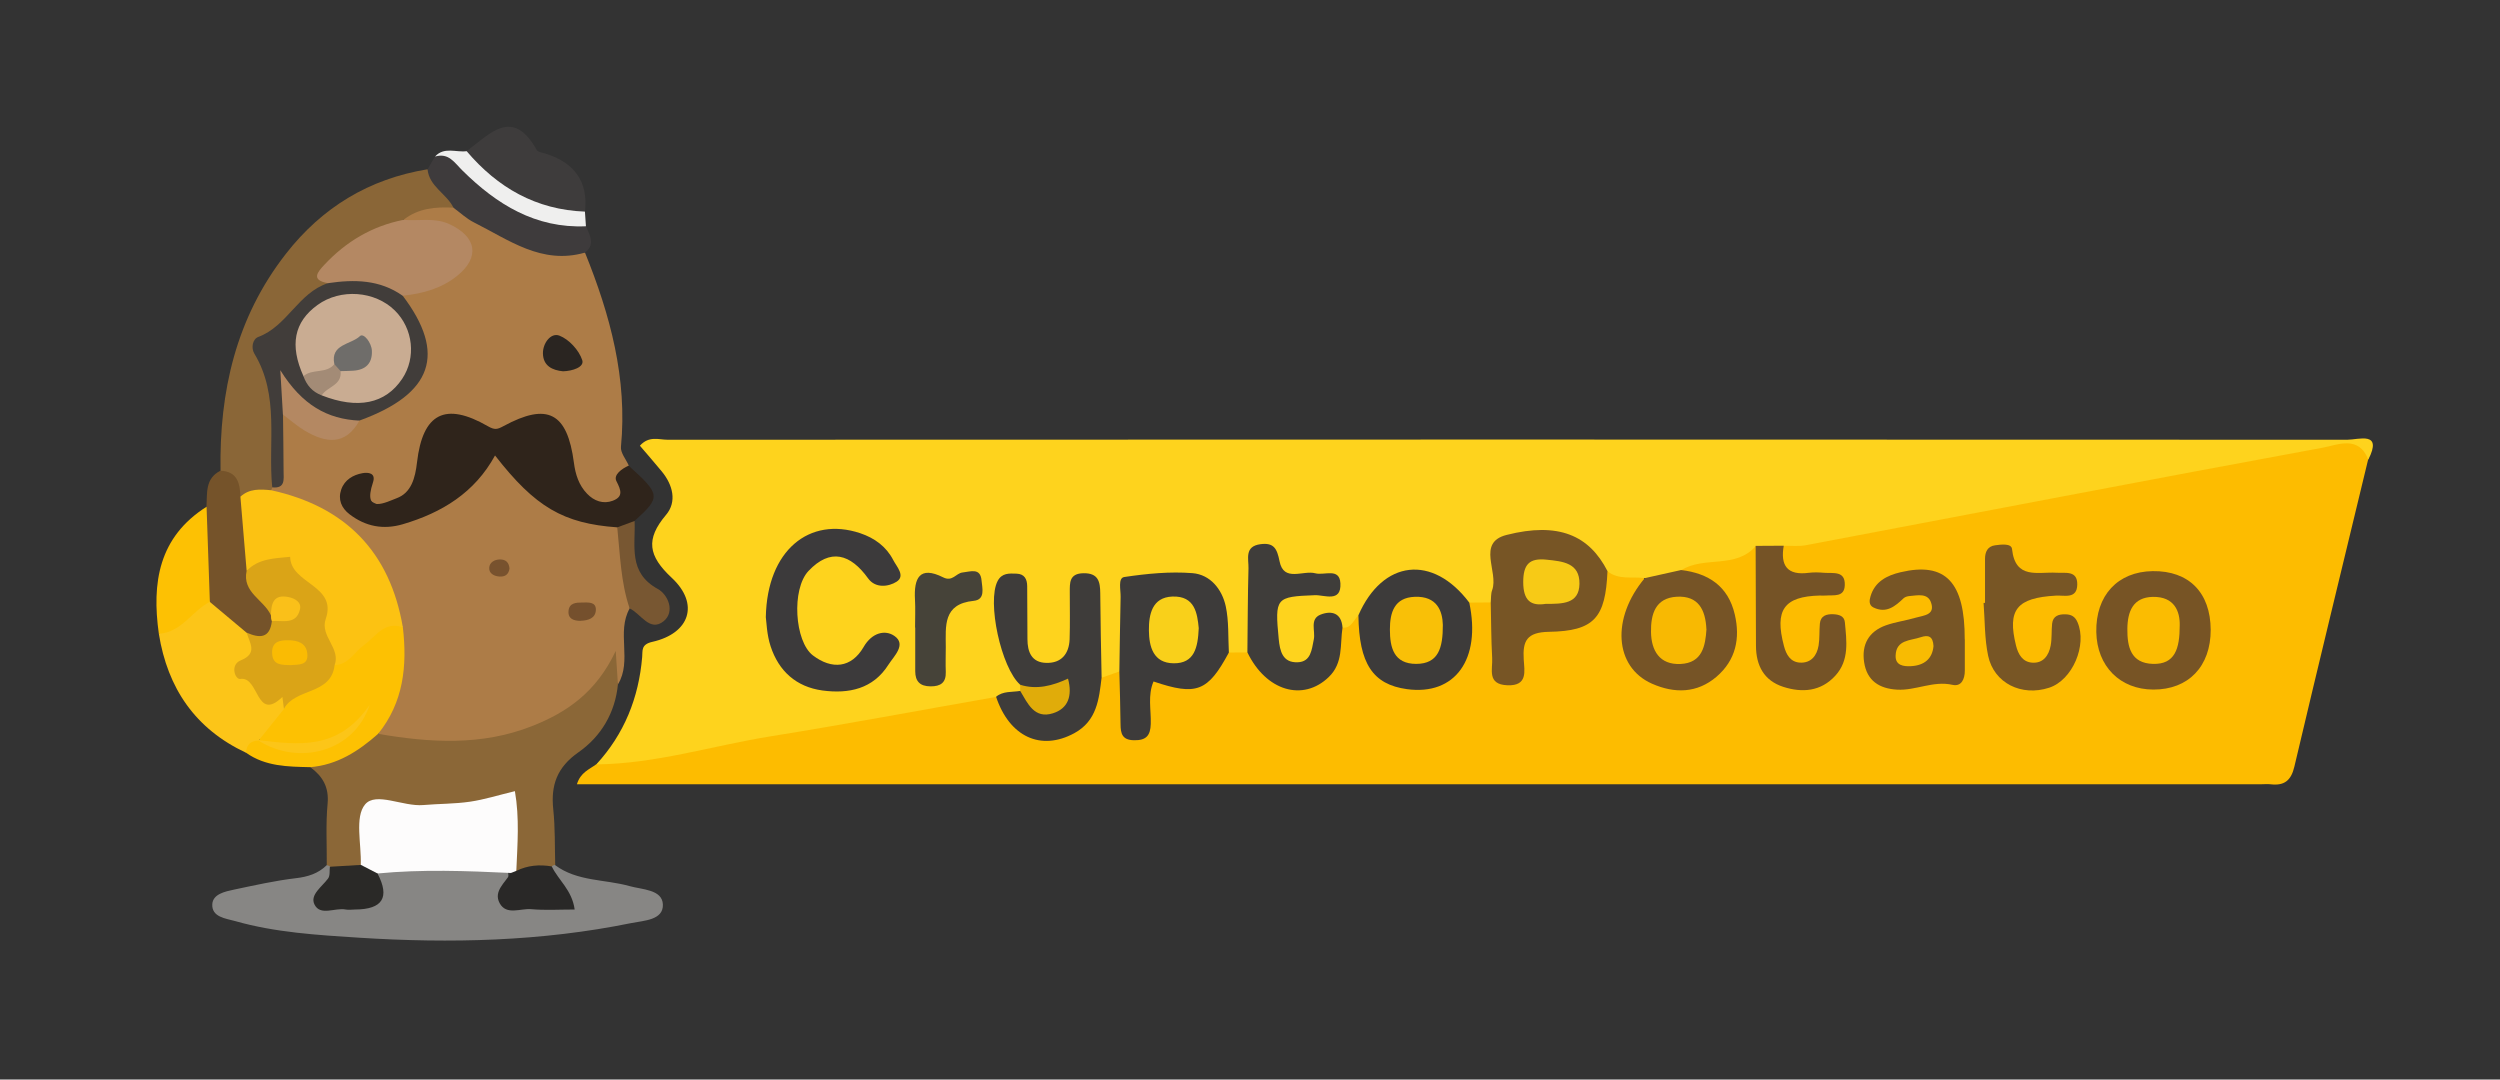 <?xml version="1.0" encoding="UTF-8"?>
<svg id="Capa_2" data-name="Capa 2" xmlns="http://www.w3.org/2000/svg" viewBox="0 0 297 128.25">
  <rect x="0" y="0" width="297" height="128.25" fill="#333333" stroke="none"/>
  <defs>
    <style>
      .cls-1 {
        fill: #efefee;
      }

      .cls-2 {
        fill: #fed31d;
      }

      .cls-3 {
        fill: #785625;
      }

      .cls-4 {
        fill: #75502d;
      }

      .cls-5 {
        fill: #fcc518;
      }

      .cls-6 {
        fill: #fbbc01;
      }

      .cls-7 {
        fill: #fdfcfc;
      }

      .cls-8 {
        fill: #775425;
      }

      .cls-9 {
        fill: #878684;
      }

      .cls-10 {
        fill: #2a2521;
      }

      .cls-11 {
        fill: #3e3b3c;
      }

      .cls-12 {
        fill: #3d3b3a;
      }

      .cls-13 {
        fill: #292827;
      }

      .cls-14 {
        fill: #b48863;
      }

      .cls-15 {
        fill: #c9ac92;
      }

      .cls-16 {
        fill: #f9d01a;
      }

      .cls-17 {
        fill: #765426;
      }

      .cls-18 {
        fill: #fdbc00;
      }

      .cls-19 {
        fill: #464339;
      }

      .cls-20 {
        fill: #fac019;
      }

      .cls-21 {
        fill: #755326;
      }

      .cls-22 {
        fill: #3e3c3a;
      }

      .cls-23 {
        fill: #ad7c47;
      }

      .cls-24 {
        fill: #a38b76;
      }

      .cls-25 {
        fill: #f9c007;
      }

      .cls-26 {
        fill: #fdc103;
      }

      .cls-27 {
        fill: #fcc212;
      }

      .cls-28 {
        fill: #3e3c3c;
      }

      .cls-29 {
        fill: #f8bb02;
      }

      .cls-30 {
        fill: #413d3a;
      }

      .cls-31 {
        fill: #2a2927;
      }

      .cls-32 {
        fill: #fdc102;
      }

      .cls-33 {
        fill: #f7ca16;
      }

      .cls-34 {
        fill: #daa417;
      }

      .cls-35 {
        fill: none;
      }

      .cls-36 {
        fill: #e0ac0a;
      }

      .cls-37 {
        fill: #775525;
      }

      .cls-38 {
        fill: #3f3d3a;
      }

      .cls-39 {
        fill: #8b6737;
      }

      .cls-40 {
        fill: #f8b902;
      }

      .cls-41 {
        fill: #3c3a3b;
      }

      .cls-42 {
        fill: #b48862;
      }

      .cls-43 {
        fill: #8a6637;
      }

      .cls-44 {
        fill: #fabb03;
      }

      .cls-45 {
        fill: #785732;
      }

      .cls-46 {
        fill: #2f241b;
      }

      .cls-47 {
        fill: #6f6d6a;
      }

      .cls-48 {
        fill: #75532a;
      }

      .cls-49 {
        fill: #78522e;
      }
    </style>
  </defs>
  <g id="Capa_1-2" data-name="Capa 1">
    <path class="cls-35" d="M148.5,128.18c-48.48,0-96.96-.03-145.44,.07C.5,128.26,0,127.75,0,125.2,.1,84.48,.1,43.77,0,3.05,0,.5,.5,0,3.06,0,100.02,.08,196.98,.08,293.94,0c2.56,0,3.07,.5,3.06,3.05-.1,40.72-.1,81.43,0,122.15,0,2.55-.5,3.06-3.06,3.05-48.48-.1-96.96-.07-145.44-.07Z"/>
    <path class="cls-18" d="M281.33,54.61c-2.93,12.16-5.89,24.3-8.76,36.47-.39,1.67-1.22,2.29-2.84,2.09-.37-.04-.75,0-1.12,0-65.83,0-131.67,0-197.5,0-.73,0-1.47,0-2.57,0,.41-1.4,1.48-1.77,2.29-2.37,4.38-1.89,9.14-2.17,13.74-3.08,9.84-1.95,19.72-3.72,29.6-5.49,1.1-.2,2.19-.42,3.31-.18,1.18,.28,1.71,1.26,2.38,2.14,2.97,3.97,7.42,3.5,9.51-.99,.46-.99,.65-2.11,1.32-3.02,.72-.74,1.53-1.1,2.54-.62,1.67,1.95,.25,4.63,1.56,6.91,1.48-.85,1.09-2.2,1.18-3.3,.16-2.09,.88-3.33,3.28-2.64,3.24,.93,4.55-1.89,6.53-3.4,.69-.34,1.41-.4,2.15-.25,.91,.22,1.42,.91,1.91,1.63,1.2,1.77,2.83,2.81,5.01,2.29,2.14-.51,3.22-2.1,3.56-4.22,.12-.73,.23-1.45,.61-2.11,.75-.78,1.35-1.87,2.74-1.42,.7,.8,.66,1.83,.83,2.79,.59,3.28,2.75,5.15,5.8,5.06,3-.09,5.34-2.57,5.64-5.85,.12-1.3-.65-2.73,.54-3.88,.95-.46,1.87-.43,2.77,.12,1.09,1.22,.85,2.74,.96,4.19,.1,1.31-.3,2.71,.67,3.91,1.29-.39,.99-1.56,1.18-2.42,.34-1.51,1.21-2.51,2.73-2.55,4.37-.1,6.73-2.42,7.6-6.52,1.53-.9,2.99-.33,4.44,.23,1.28,1.44-.14,2.52-.58,3.67-1.48,3.85-.49,7.22,2.63,8.57,3.04,1.32,6.2,.25,7.65-2.59,1.6-3.12,.47-6.48-2.86-8.56-.81-.51-1.94-.63-2.2-1.81,2.68-2.31,6.09-2.04,9.26-2.62,1.53,2.38,.68,5.04,.88,7.57,.1,1.23,0,2.47,.06,3.7,.14,2.65,1.17,4.58,4.16,4.66,2.63,.07,3.77-1.45,3.92-5-.21-.17-.43-.15-.56,.12-.84,1.77-1.47,4.09-4.1,3.27-2.45-.77-2.48-3.11-2.48-5.27,0-2.26,.79-3.83,3.34-4.01,.84-.06,1.73,.07,2.82-.59-1.62-.67-3.33-.18-4.61-1-1.55-1-1.62-2.34-.51-3.78,6.81-2.09,13.87-2.95,20.84-4.21,14.09-2.54,28.06-5.75,42.3-7.5,1.75-.21,3.48-.2,5.21-.18,1.36,.01,1.71,.78,1.24,1.99Z"/>
    <path class="cls-2" d="M195.4,68.68c-1.49-.21-3.1,.25-4.42-.81-2.77-2-5.46-3.97-9.28-3.53-2.21,.26-3.42,.83-3.41,3.23,0,1.4,.28,2.99-1.18,4l-2.55,.02c-.82,.01-1.32-.57-1.93-.98-4.09-2.79-6.77-2.42-9.86,1.34-.39,.48-.73,.99-1.38,1.15-.59,.53-.81,1.54-1.88,1.47-2.19-.33-2.13,1.64-2.86,2.79-.68,1.08-1.36,2.2-2.84,1.98-1.53-.22-2.27-1.38-2.68-2.77-1.22-4.15,.11-5.83,6.33-7.42-2.94-.36-5.58-.16-7.18-2.75-1.58,1.48-.96,3.17-1.12,4.67-.24,2.16,.6,4.47-.95,6.44-.73,0-1.47,0-2.2,.01-1.46-1.18-.95-2.95-1.33-4.45-.89-3.53-7-5.73-9.72-3.41-1.05,.89-.61,2.29-.76,3.49-.27,2.23,.8,4.71-1.21,6.62-.7,.25-1.41,.49-2.11,.74-1.38-1.58-.81-3.51-.95-5.31-.15-1.78,.34-3.66-.86-5.71-1.27,1.99-.69,3.87-.89,5.6-.26,2.24-.88,4.4-3.52,4.43-2.62,.03-3.35-2.07-3.64-4.33-.22-1.74,.33-3.62-.96-5.82-1.48,4.4-.8,7.93,1.3,11.3,.16,.37,.19,.74,.12,1.13-.78,1.17-1.89,1.28-3.13,.99-8.94,1.57-17.86,3.25-26.83,4.69-6.89,1.11-13.62,3.26-20.68,3.33,3.32-3.61,5.04-7.9,5.45-12.75,.07-.77-.16-1.5,1.21-1.81,4.44-1,5.63-4.5,2.31-7.6-2.8-2.61-3.14-4.58-.68-7.49,1.31-1.55,.81-3.54-.5-5.14-.85-1.03-1.73-2.04-2.61-3.07,1.08-1.21,2.26-.71,3.28-.71,66.52-.03,133.04-.03,199.57,0,1.34,0,4.23-1.06,2.48,2.37-1.12-2.94-3.63-1.76-5.39-1.43-20.49,3.77-40.95,7.72-61.42,11.59-.84,.16-1.73,.05-2.6,.07-1.11,.86-2.23,.86-3.35,.02-2.36,2.76-6.14,1.16-8.84,2.87-1.22,1.3-2.64,1.7-4.32,.96Z"/>
    <path class="cls-23" d="M74.81,72.27c-1.61,2.84,.32,6.22-1.4,9.04-.64-1.56-1.02-.8-1.65,.09-5.23,7.37-20.89,9.57-26.85,5.97,.72-4.09,2.8-7.96,2.01-12.3-.94-7.43-4.88-12.5-11.99-15.04-.92-.33-1.98-.32-2.7-1.11-.17-.33-.2-.67-.1-1.03,.87-1.49,.7-3.11,.57-4.71-.11-1.38-.14-2.73,.77-3.9,1.1-.67,1.91,.11,2.67,.66,2.27,1.64,4.34,1.57,6.27-.51,.88-.72,1.99-1,2.98-1.51,4.08-2.11,5.29-5.78,3.34-9.92-.46-.97-1.34-1.85-.86-3.09,1.54-1.33,3.74-1.31,5.31-2.57,.89-.71,1.78-1.46,1.56-2.74-.21-1.25-1.25-1.72-2.3-2.19-1.51-.68-3.59,.26-4.68-1.63,1.42-2.17,3.6-2.08,5.8-1.94,2.6,.84,4.57,2.81,7.09,3.84,2.86,1.17,5.83,1.76,8.84,2.31,3,7.41,5.06,14.98,4.28,23.09-.07,.71,.6,1.48,.93,2.23-.54,1.82,.65,4.56-2.58,4.97-2.16,.28-4.11-1.71-4.78-4.81-1.2-5.55-1.67-5.86-7.2-4.15-1.2,.37-2.12,.1-3.2-.31-4.09-1.58-5.61-.7-6.49,3.66-.25,1.21-.35,2.44-1.11,3.5-2.03,2.82-4.49,2.74-7.01-.26-.23,2.77,1.09,4.06,4.12,3.58,4.06-.64,7.63-2.49,10.08-5.81,1.75-2.38,3.03-2.52,4.79-.19,2.5,3.3,5.82,5.32,9.94,6.06,.96,.17,1.97,.41,2.58,1.34,.75,3.08,1.81,6.14,.97,9.38Z"/>
    <path class="cls-39" d="M44.92,87.18c6.15,1.06,12.28,1.44,18.26-.91,4.12-1.62,7.64-3.99,9.97-8.94,.12,1.93,.19,2.96,.26,3.98-.33,3.38-2.01,6.18-4.66,8.04-2.58,1.8-3.33,3.92-3.02,6.83,.23,2.18,.17,4.4,.23,6.6-.14,.15-.27,.3-.41,.46-1.51,.56-3.01,1.33-4.56,.12-.8-1.49-.65-3.13-.61-4.72,.05-2.16-.53-3.31-3.03-2.67-3.16,.81-6.45,.73-9.63,.36-3.2-.36-4.34,.72-4.03,3.78,.09,.85-.11,1.73-.52,2.52-.89,1.15-2.1,1.12-3.36,.89-.41-.13-.74-.37-.99-.72,.02-2.44-.13-4.9,.1-7.33,.18-1.97-.6-3.26-2.06-4.33,2.54-1.63,5.11-3.19,8.07-3.96Z"/>
    <path class="cls-9" d="M65.95,102.78c2.64,1.96,5.9,1.66,8.85,2.49,1.48,.42,3.88,.39,3.95,2.18,.07,1.87-2.26,1.91-3.75,2.21-10.68,2.18-21.48,2.43-32.32,1.74-4.96-.32-9.95-.61-14.76-1.98-1.1-.31-2.78-.46-2.7-2,.07-1.21,1.52-1.51,2.61-1.74,2.43-.51,4.86-1.06,7.32-1.35,1.44-.17,2.65-.55,3.67-1.55,.14,.02,.26,.08,.38,.16,1.8,1.45-.54,2.57-.34,3.87,.56,.45,1.19,.29,1.79,.31,2.34,.06,4.95,.47,4.19-3.37-.1-.5,.61-.68,1.05-.91,4.63-.59,9.25-.63,13.86,0,.22,.09,.61,.21,.61,.35-.03,4.97,3.35,4.07,6.45,3.74-.29-1.4-1.91-2.37-1.25-4.03,.12-.08,.25-.13,.39-.15Z"/>
    <path class="cls-46" d="M73.34,62.65c-6.42-.46-9.75-2.4-14.53-8.54-2.41,4.42-6.31,6.8-10.96,8.17-2.32,.68-4.42,.27-6.32-1.18-.98-.75-1.4-1.77-.99-2.95,.4-1.15,1.41-1.74,2.54-1.94,.65-.11,1.61-.04,1.23,1.1-1.31,3.92,1.67,2.3,2.81,1.88,1.74-.64,2.21-2.4,2.42-4.26,.68-5.85,3.36-7.21,8.43-4.29,.8,.46,1.11,.38,1.85-.02,5.24-2.84,7.58-1.6,8.36,4.35,.18,1.39,.58,2.66,1.56,3.68,.84,.88,1.93,1.26,3.05,.84,1.27-.48,1-1.24,.44-2.33-.38-.75,.63-1.47,1.45-1.84,3.82,3.45,3.85,3.73,.7,6.57-.39,1.05-1,1.51-2.05,.76Z"/>
    <path class="cls-43" d="M53.87,24.67c-2.13-.11-4.19,.06-5.95,1.46-1.68,1.97-4.44,2.13-6.34,3.78-1.35,1.17-2.77,2.17-2.47,4.24-2.36,1.6-3.86,4.14-6.29,5.66-1.49,.93-1.21,2.14-.83,3.57,1.3,4.8,1.37,9.66,.35,14.53l-.12,.34c-1.02,.97-2.26,1.07-3.57,.92-1.09-.88-1.7-2.11-2.45-3.25-.15-9.41,1.83-18.16,7.76-25.76,4.31-5.53,9.89-8.91,16.83-10.05,1.5,1.2,3.3,2.21,3.08,4.56Z"/>
    <path class="cls-32" d="M44.92,87.18c-2.33,2.06-4.86,3.7-8.08,3.96-2.65-.06-5.31-.08-7.6-1.71-.71-1.24-.13-1.7,1.07-1.79,4.76,2.07,6.97,1.94,11.58-.79-3.53,2.52-7.18,2.56-10.98,1.24-.78-2.28,1.41-2.91,2.36-4.24,1.42-2.44,4.6-2.77,6.14-5.07,1.77-1.3,3.19-3.04,5.07-4.17,1.03-.62,2.22-1.93,3.38-.07,.53,4.56,.08,8.9-2.94,12.64Z"/>
    <path class="cls-5" d="M33.73,84.23c-.99,1.24-1.98,2.47-2.98,3.71l-.03,.04c-.95,.02-1.45,.49-1.48,1.45-6.05-2.83-9.33-7.67-10.37-14.14,1.87-1.57,3.46-3.52,5.99-4.15,2.17,.66,3.77,2.07,5.12,3.82,.47,.87,.9,1.87,.39,2.76-1.7,2.97,.23,3.84,2.52,4.28,1.79,.35,1.53,1.13,.84,2.23Z"/>
    <path class="cls-48" d="M29.3,75.17c-1.46-1.22-2.92-2.45-4.38-3.67-2.24-3.69-1.71-7.48-.39-11.3,.1-1.6-.19-3.35,1.66-4.28,2.03,.09,2.32,1.51,2.37,3.1,2.58,2.26,1.41,5.29,1.68,8.02-.31,2.43,1.68,3.91,2.45,5.9,.12,.36,.18,.73,.18,1.11-.54,2.44-1.72,2.86-3.57,1.12Z"/>
    <path class="cls-28" d="M55.44,17.95c2.74-2.02,5.46-5.27,8.33-.12,.13,.24,.64,.3,.98,.4q5.32,1.64,4.75,6.89c-.19,.51-.58,.86-1.11,.81-5.16-.49-9.44-2.72-12.85-6.59-.34-.38-.32-.91-.1-1.4Z"/>
    <path class="cls-11" d="M53.87,24.67c-.81-1.66-2.87-2.49-3.08-4.56,.3-.5,.59-1.01,.89-1.51,1.14-.53,2.38-.39,3.12,.44,3.98,4.46,9.32,6.29,14.82,7.84,.42,1.06,1.16,2.13-.13,3.13-5.14,1.48-9.05-1.52-13.21-3.6-.87-.44-1.61-1.15-2.41-1.73Z"/>
    <path class="cls-26" d="M24.54,60.2c.13,3.77,.26,7.53,.39,11.3-2.13,1.08-3.34,3.63-6.06,3.79-.85-6.05-.03-11.48,5.67-15.09Z"/>
    <path class="cls-1" d="M69.62,26.88c-6,.27-10.62-2.61-14.66-6.6-.98-.96-1.64-2.16-3.28-1.68,1.08-1.2,2.5-.47,3.76-.64,3.68,4.34,8.25,6.96,14.05,7.18,.04,.58,.08,1.16,.12,1.75Z"/>
    <path class="cls-45" d="M73.34,62.65c.68-.25,1.37-.51,2.05-.76,.12,2.95-.8,6.13,2.76,8.08,1.19,.65,2.09,2.69,.69,3.83-1.65,1.33-2.7-.9-4.04-1.52-1.06-3.12-1.13-6.39-1.47-9.62Z"/>
    <path class="cls-22" d="M118.33,82.78c.84-.71,1.9-.53,2.87-.7,1.47,.12,2.55,2.7,4.7,.44-1.76-.28-3.58,.33-4.7-1.17-2.27-2.01-3.97-9.88-2.68-12.33,.51-.97,1.38-.9,2.24-.87,.95,.03,1.26,.65,1.27,1.48,.02,2.1,.03,4.2,.03,6.3,0,1.54,.51,2.78,2.23,2.82,1.79,.05,2.71-1.06,2.78-2.8,.06-1.85,.02-3.71,.02-5.56,0-1.14-.08-2.26,1.62-2.29,1.77-.03,1.99,1,2,2.39,.02,3.33,.1,6.66,.16,10-.31,2.58-.56,5.15-3.24,6.61-3.97,2.16-7.71,.44-9.3-4.33Z"/>
    <path class="cls-12" d="M132.98,79.76c.05-2.95,.08-5.9,.15-8.84,.02-.83-.34-2.25,.43-2.37,2.68-.4,5.43-.67,8.11-.46,2.11,.17,3.51,1.91,3.95,3.94,.38,1.77,.27,3.65,.37,5.49-2.5,4.65-3.84,5.17-8.95,3.44-.71,1.64-.28,3.36-.33,5.04-.04,1.4-.55,1.97-1.99,1.94-1.41-.02-1.59-.8-1.6-1.9-.02-2.09-.09-4.18-.14-6.27Z"/>
    <path class="cls-37" d="M177.1,71.56c.05-.49,0-1.01,.17-1.46,.79-2.16-1.88-5.64,1.71-6.55,6.15-1.56,9.81,.03,11.99,4.3-.24,5.55-1.56,7.12-6.97,7.21-2.62,.05-3.12,1.08-2.98,3.3,.08,1.36,.51,3.15-1.95,3.05-2.45-.1-1.72-1.92-1.8-3.24-.12-2.2-.12-4.41-.17-6.62Z"/>
    <path class="cls-3" d="M235.82,71.6c0-1.74-.01-3.47,0-5.21,0-.8,.29-1.49,1.2-1.61,.73-.1,1.94-.25,2.01,.45,.39,3.66,3.09,2.68,5.27,2.81,1.04,.07,2.51-.32,2.48,1.41-.03,1.75-1.53,1.25-2.54,1.31-4.65,.26-5.79,1.67-4.74,5.92,.26,1.06,.78,1.94,1.88,2.04,1.34,.12,2.02-.84,2.24-2.03,.16-.85,.08-1.73,.17-2.59,.1-.94,.8-1.15,1.61-1.12,.66,.02,1.11,.25,1.41,.94,1.17,2.72-.6,6.88-3.37,7.78-3.27,1.07-6.56-.53-7.25-3.8-.43-2.04-.38-4.18-.54-6.27,.06,0,.11,0,.17-.01Z"/>
    <path class="cls-37" d="M233.42,75.96c0,1.24,0,2.48,0,3.72,0,.98-.4,1.92-1.46,1.68-2.3-.52-4.37,.7-6.59,.57-2.11-.12-3.58-1.06-3.91-3.25-.32-2.1,.54-3.66,2.58-4.39,1.16-.41,2.41-.57,3.59-.92,.88-.26,2.27-.29,1.79-1.75-.39-1.2-1.6-.89-2.57-.81-.24,.02-.52,.1-.69,.25-1.02,.97-2.06,1.85-3.59,1.11-.56-.27-.5-.84-.36-1.3,.51-1.78,1.96-2.51,3.58-2.89,5.34-1.26,7.64,1.17,7.62,7.98Z"/>
    <path class="cls-38" d="M148.19,77.5c.04-3.33,.04-6.65,.13-9.98,.03-1.12-.51-2.61,1.42-2.87,1.59-.21,1.97,.51,2.27,2.03,.5,2.52,2.79,1.03,4.26,1.43,1.06,.28,2.87-.7,2.97,1.19,.12,2.33-1.92,1.36-3.04,1.41-4.64,.18-4.76,.29-4.29,5.19,.14,1.47,.47,2.84,2.24,2.78,1.61-.05,1.68-1.52,1.93-2.72,.21-1.01-.53-2.43,.82-2.95,1.3-.5,2.47-.19,2.59,1.55-.31,2.02,.11,4.19-1.63,5.87-3.06,2.96-7.47,1.66-9.67-2.93Z"/>
    <path class="cls-12" d="M161.38,73.09c2.88-6.59,8.82-7.27,13.17-1.5,1.43,6.74-1.69,11.06-7.41,10.28-4.06-.56-5.69-3.04-5.76-8.77Z"/>
    <path class="cls-8" d="M262.63,74.82c.01,4.35-2.65,7.12-6.82,7.1-3.95-.01-6.69-2.77-6.77-6.83-.08-4.35,2.54-7.18,6.7-7.24,4.3-.06,6.87,2.55,6.89,6.97Z"/>
    <path class="cls-17" d="M195.4,68.68c1.44-.32,2.88-.64,4.32-.96,3.27,.39,5.59,1.93,6.37,5.27,.67,2.85,.12,5.44-2.16,7.4-2.32,1.99-5.01,2.01-7.68,.83-4.48-1.99-4.84-7.79-.85-12.54Z"/>
    <path class="cls-21" d="M208.56,64.85c1.12,0,2.23-.01,3.35-.02-.42,2.36,.42,3.56,2.97,3.22,.61-.08,1.24-.05,1.86,0,1.05,.08,2.48-.27,2.42,1.46-.04,1.47-1.3,1.16-2.24,1.24-.25,.02-.5,0-.74,0-4.24,.11-5.38,1.71-4.25,5.98,.27,1.04,.77,1.92,1.9,1.99,1.33,.07,2.02-.83,2.22-2.04,.14-.85,.07-1.73,.15-2.59,.09-.95,.78-1.15,1.6-1.12,.65,.03,1.3,.2,1.37,.95,.2,2.21,.56,4.51-1.14,6.36-1.71,1.87-3.92,2.04-6.17,1.32-2.3-.74-3.24-2.53-3.25-4.87-.01-3.96-.03-7.92-.04-11.87Z"/>
    <path class="cls-41" d="M90.98,73.31c.15-7.93,5.17-11.98,11.2-9.97,1.73,.58,3.12,1.6,3.94,3.2,.4,.78,1.48,1.88,.39,2.57-.95,.6-2.51,.81-3.38-.4-2.09-2.9-4.48-3.63-7.08-.88-2.04,2.16-1.65,8.37,.52,10.03,2.25,1.71,4.57,1.52,6.03-1,.99-1.72,2.57-2.08,3.67-1.3,1.44,1.01-.08,2.4-.72,3.4-1.82,2.88-4.69,3.49-7.84,3.07-3.14-.43-5.2-2.32-6.16-5.25-.46-1.39-.49-2.91-.57-3.46Z"/>
    <path class="cls-19" d="M108.71,74.55c0-1.11,.05-2.23-.01-3.33-.14-2.51,.52-4.05,3.35-2.63,1.11,.56,1.52-.5,2.31-.58,.94-.1,2.12-.6,2.25,.96,.08,.9,.48,2.27-.94,2.41-3.68,.37-3.31,3.01-3.31,5.49,0,.99-.04,1.98,0,2.96,.04,1.27-.61,1.72-1.82,1.71-1.25-.01-1.81-.6-1.81-1.8,0-1.73,0-3.46,0-5.19,0,0-.01,0-.02,0Z"/>
    <path class="cls-36" d="M121.2,81.35c1.97,.62,3.84,.12,5.68-.73,.55,2.07,0,3.56-1.8,4.12-2.2,.69-2.99-1.17-3.88-2.66-.01-.24-.01-.49,0-.73Z"/>
    <path class="cls-27" d="M29.3,67.82c-.25-2.94-.49-5.87-.74-8.81,1.07-.99,2.36-.89,3.66-.77,8.86,1.95,14.12,7.35,15.64,16.29-2.21-.8-3.22,1.11-4.6,2.09-1.16,.82-1.83,2.34-3.51,2.4-1.16-1.05-1.56-2.53-1.88-3.92-1.59-6.91-2.54-7.47-8.57-7.3Z"/>
    <path class="cls-30" d="M32.34,57.9c-.52-5.32,.9-10.88-2.12-15.88-.42-.69-.21-1.74,.46-1.99,3.45-1.28,4.76-5.26,8.29-6.39,3.83-1.89,6.54-1.44,8.87,1.49,5.22,6.89,3.57,11.67-5.13,14.83-3.48,1.49-5.66-.99-8.14-2.64-.47,.54-.47,1.35-.95,1.91,.03,2.25,.06,4.5,.07,6.76,0,.92,.24,2.07-1.34,1.91Z"/>
    <path class="cls-14" d="M47.83,35.13c-2.72-1.92-5.75-1.95-8.87-1.49-2.04-.36-1.26-1.3-.42-2.19,2.57-2.75,5.66-4.59,9.38-5.33,1.82,.16,3.67-.31,5.45,.5,3.26,1.49,3.69,3.94,.93,6.16-1.86,1.5-4.11,2.11-6.46,2.35Z"/>
    <path class="cls-42" d="M33.61,49.24c-.08-1.38-.16-2.75-.31-5.26,2.59,4.16,5.6,5.81,9.4,5.99-1.67,3-4,2.67-6.48,1.2-.93-.55-1.74-1.28-2.61-1.93Z"/>
    <path class="cls-10" d="M66.89,44.11c-1.26-.12-2.37-.63-2.39-2.14-.01-1.22,.95-2.48,1.95-2.1,1.15,.44,2.33,1.73,2.72,2.91,.28,.84-1.17,1.3-2.28,1.33Z"/>
    <path class="cls-4" d="M68.96,73.76c-.79-.01-1.5-.23-1.42-1.18,.08-.96,.9-1,1.62-1,.68,0,1.65-.13,1.63,.87-.03,1.01-.92,1.27-1.82,1.3Z"/>
    <path class="cls-49" d="M60.53,67.54c-.1,.71-.53,1.01-1.23,.95-.66-.05-1.23-.41-1.18-1.05,.04-.62,.61-.97,1.28-.98,.72,0,1.07,.39,1.13,1.08Z"/>
    <path class="cls-7" d="M60.7,103.71c-5.28-.25-10.57-.45-15.85,.06-1.08,.44-1.75,.11-1.99-1.03,.09-2.46-.74-5.67,.51-7.17,1.28-1.54,4.51,.28,6.92,.07,1.85-.16,3.73-.13,5.56-.4,1.7-.25,3.37-.78,5.32-1.25,.56,3.2,.3,6.34,.17,9.46-.13,.3-.35,.38-.64,.25Z"/>
    <path class="cls-31" d="M42.86,102.74l1.99,1.03q2.24,4.26-2.67,4.28c-.37,0-.76,.07-1.11,0-1.26-.25-3.02,.81-3.71-.6-.57-1.15,.9-2.11,1.62-3.09,.25-.34,.15-.92,.21-1.39,1.23-.07,2.45-.15,3.68-.22Z"/>
    <path class="cls-13" d="M60.7,103.71c.22-.08,.43-.16,.64-.25,1.34-.66,2.75-.78,4.21-.53,.78,1.63,2.41,2.81,2.72,5.12-1.8,0-3.5,.11-5.17-.04-1.27-.11-2.94,.76-3.74-.71-.78-1.44,.69-2.46,1.33-3.6Z"/>
    <path class="cls-34" d="M29.3,67.82c1.42-1.49,3.33-1.48,5.17-1.67,.06,3.23,5.62,3.35,4.23,7.37-.72,2.07,1.81,3.47,1.05,5.51-.41,3.57-4.7,2.67-6.02,5.19-.06-.47-.12-.95-.18-1.42-3.17,3.05-2.74-2.49-5-2.14-.62,.1-1.26-1.68,.05-2.21,2.08-.84,1.03-2.08,.71-3.29,1.52,.67,2.75,.71,2.99-1.38,.38-.55,1.24-.62,1.41-1.41-.65,0-.99,.56-1.52,.74-.81-1.85-3.45-2.71-2.89-5.3Z"/>
    <path class="cls-5" d="M30.75,87.94c4.67,.52,9.4,1.27,13.17-4.21-1.85,5.62-8.45,7.27-13.21,4.25,0,0,.03-.04,.03-.04Z"/>
    <path class="cls-20" d="M32.19,73.12c.02-1.36,.25-2.56,2.08-2.19,.78,.16,1.56,.61,1.37,1.45-.43,1.89-2.07,1.3-3.35,1.4-.08-.21-.11-.44-.1-.66Z"/>
    <path class="cls-16" d="M142.41,74.62c-.1,2.31-.51,4.2-2.97,4.18-2.45-.02-2.93-2-2.95-3.9-.02-1.88,.37-3.94,2.79-4.03,2.7-.1,2.96,2.04,3.13,3.75Z"/>
    <path class="cls-33" d="M183.62,71.74c-1.75,.28-2.65-.38-2.66-2.57,0-2.11,.71-2.9,2.78-2.68,1.9,.2,3.94,.37,3.9,2.87-.04,2.4-2.01,2.38-4.02,2.38Z"/>
    <path class="cls-29" d="M229.7,76.75c-.13,1.49-1.08,2.3-2.65,2.39-.9,.05-1.9-.07-1.85-1.27,.07-1.89,1.76-1.75,2.99-2.17,.89-.3,1.45-.12,1.51,1.05Z"/>
    <path class="cls-25" d="M171.41,74.23c.01,2.75-.52,4.63-3.16,4.64-2.67,0-3.13-1.94-3.13-4.09,0-2.03,.53-3.79,2.96-3.88,2.64-.1,3.29,1.69,3.33,3.34Z"/>
    <path class="cls-6" d="M258.95,74.31c0,2.76-.56,4.64-3.19,4.56-2.61-.08-3.05-2-3.03-4.16,.02-2.08,.68-3.75,3.02-3.8,2.6-.05,3.24,1.76,3.2,3.4Z"/>
    <path class="cls-40" d="M202.73,74.73c-.13,2-.49,4.03-3.08,4.15-2.49,.12-3.48-1.59-3.51-3.8-.03-2.08,.49-4.05,3.08-4.19,2.53-.13,3.39,1.52,3.5,3.84Z"/>
    <path class="cls-15" d="M36.05,44.69c-1.66-3.69-1.12-6.44,1.67-8.46,2.73-1.98,6.82-1.68,9.19,.66,2.18,2.16,2.55,5.6,.87,8.11-1.99,2.98-5.28,3.65-9.56,1.97-.3-1.75,1.64-2.02,2.14-3.25,.71-.72,2.28-.48,2.29-2.07-1.66-.2-2.1,1.02-2.66,2.11-1.07,1.34-2.44,1.43-3.95,.93Z"/>
    <path class="cls-24" d="M40.46,44.09c.2,1.69-1.6,1.84-2.24,2.88-1.1-.41-1.79-1.2-2.17-2.28,1.04-.93,2.72-.25,3.67-1.43,.66-.09,1.02,.09,.74,.83Z"/>
    <path class="cls-44" d="M34.5,79.02c-1-.04-2.1,.04-2.17-1.39-.07-1.39,.87-1.59,1.96-1.57,1.08,.02,2.06,.33,2.21,1.52,.2,1.53-1.04,1.35-2.01,1.44Z"/>
    <path class="cls-47" d="M40.46,44.09c-.25-.28-.49-.56-.74-.83-.5-2.4,1.98-2.31,3.04-3.33,.44-.42,1.38,.79,1.42,1.73,.07,1.51-.74,2.29-2.23,2.38-.5,.03-.99,.04-1.49,.05Z"/>
  </g>
</svg>